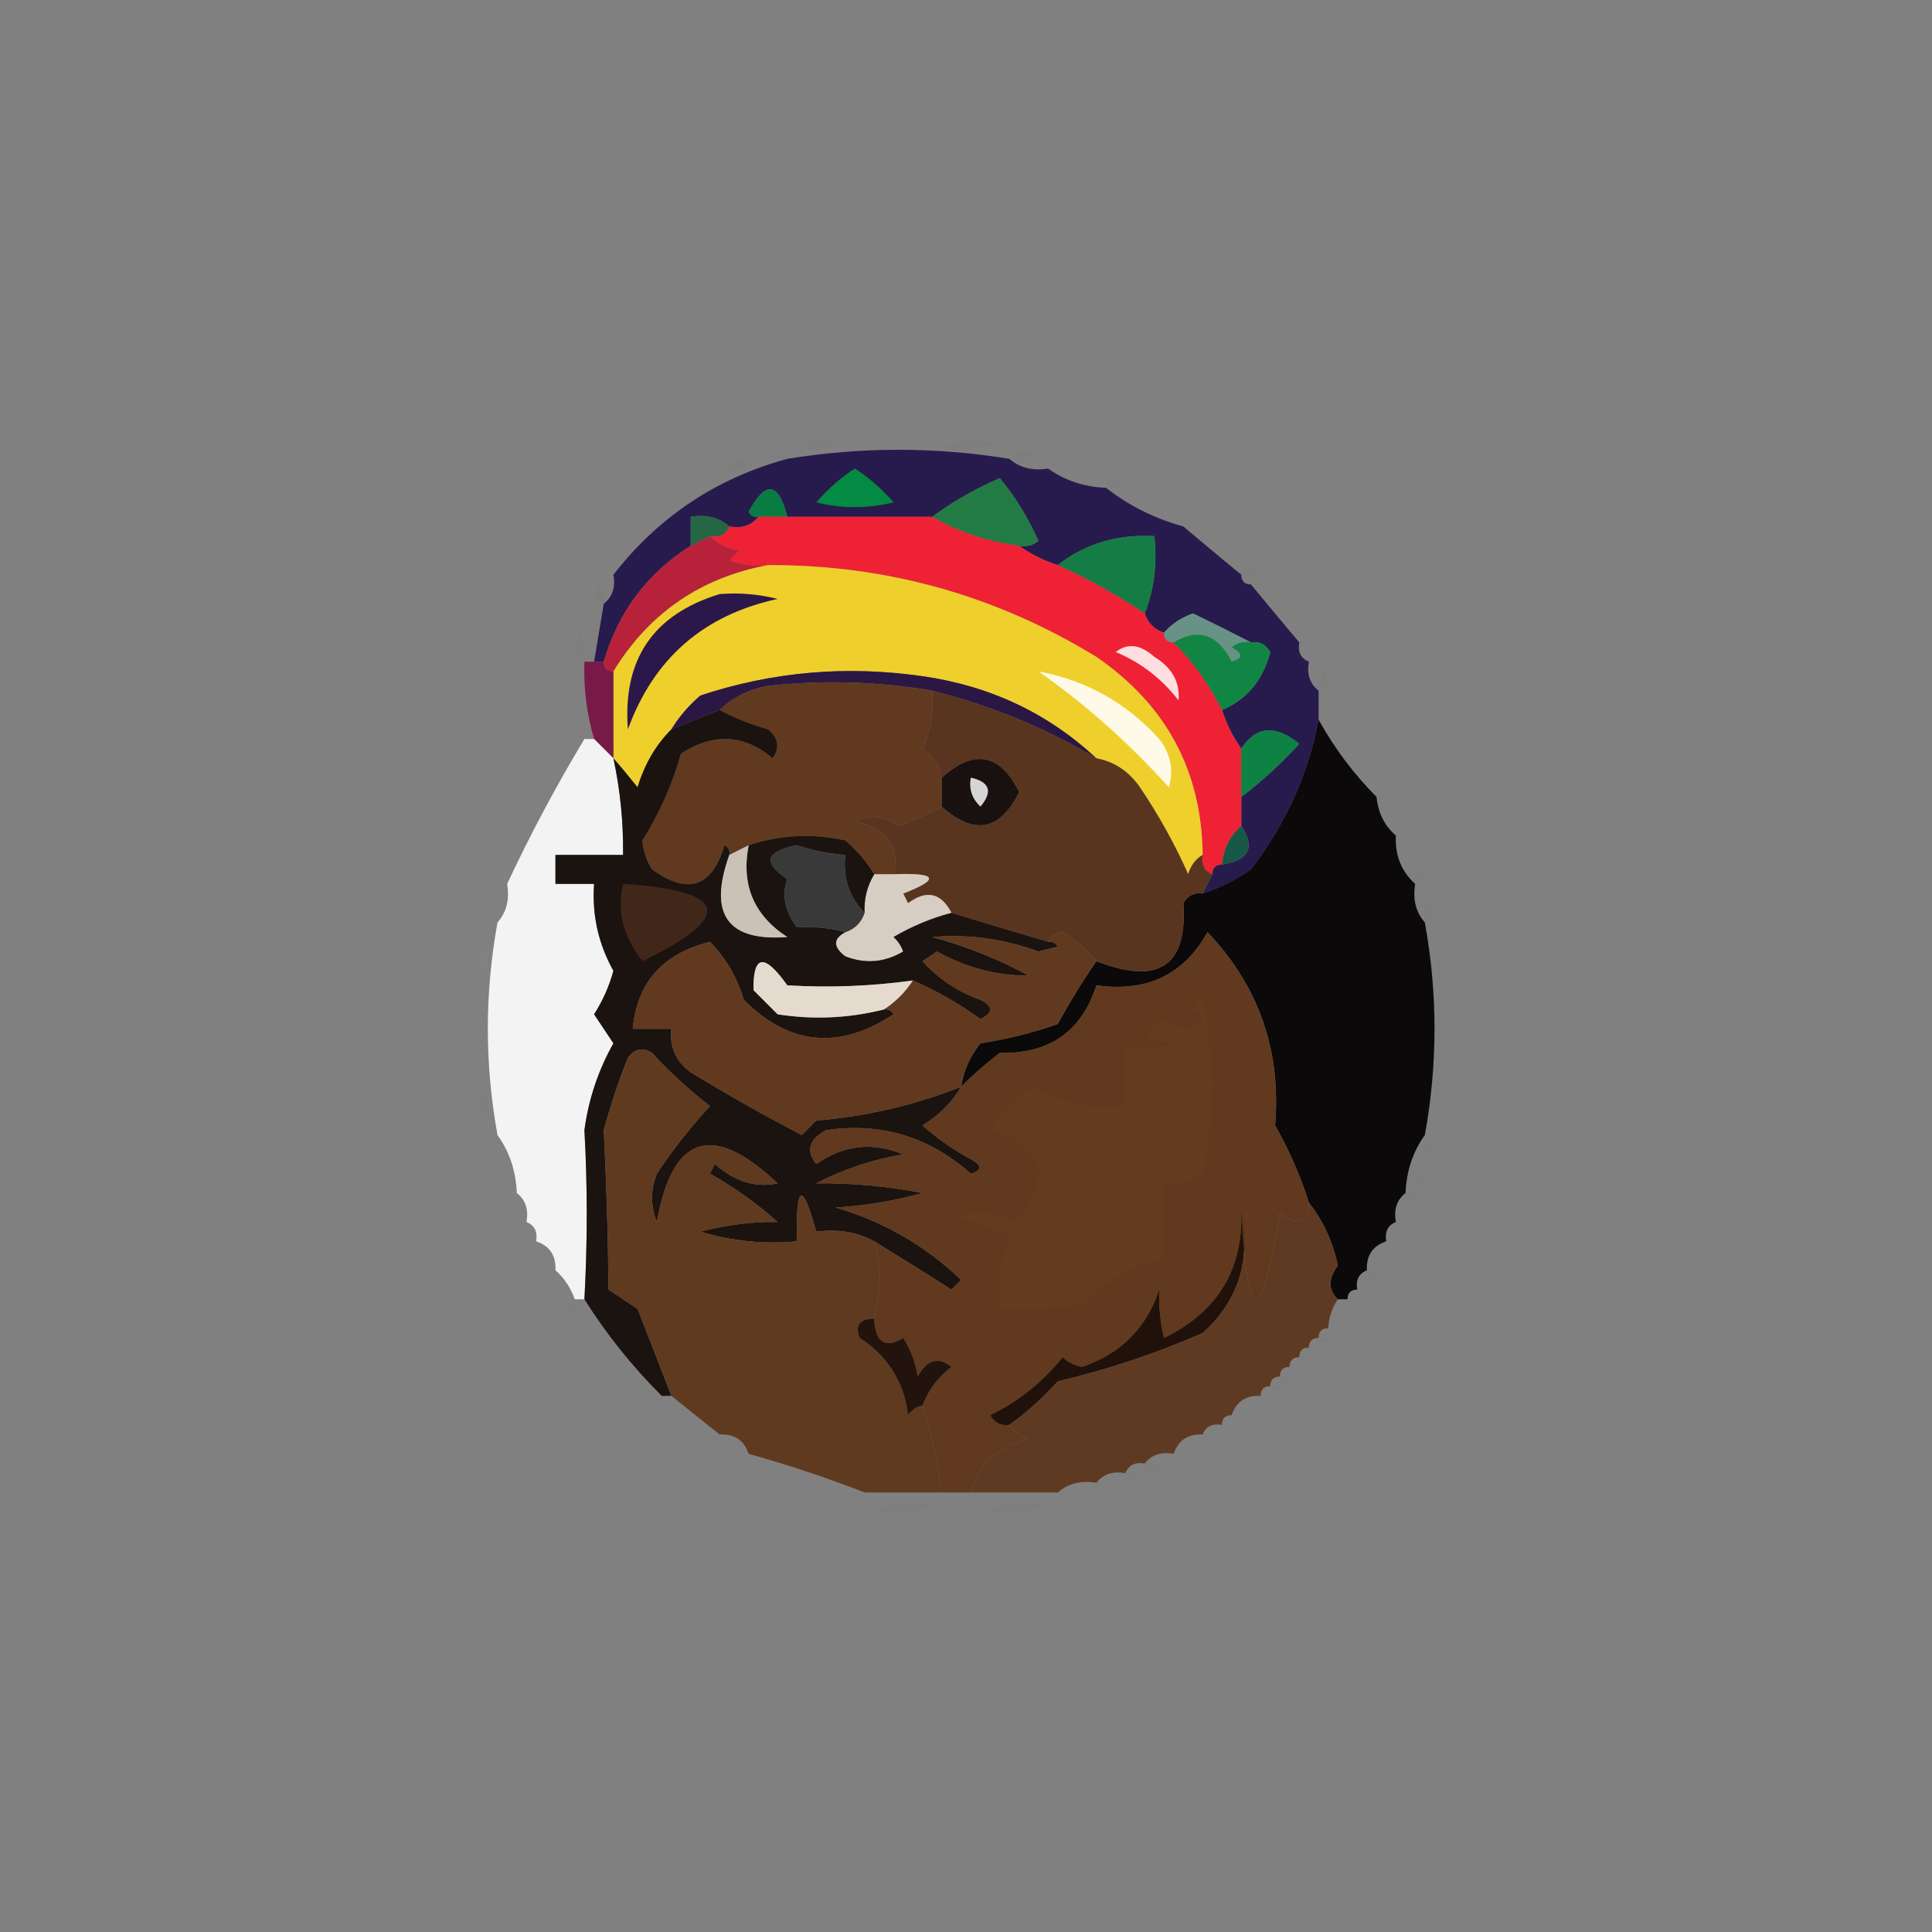<?xml version="1.0" encoding="UTF-8"?>
<!DOCTYPE svg PUBLIC "-//W3C//DTD SVG 1.1//EN" "http://www.w3.org/Graphics/SVG/1.1/DTD/svg11.dtd">
<svg xmlns="http://www.w3.org/2000/svg" version="1.1" width="200px" height="200px" style="shape-rendering:geometricPrecision; text-rendering:geometricPrecision; image-rendering:optimizeQuality; fill-rule:evenodd; clip-rule:evenodd" xmlns:xlink="http://www.w3.org/1999/xlink">
<rect width="100%" height="100%" fill="#808080" stroke="none"/>
<g><path style="opacity:0.011" fill="#1e104b" d="M 82.5,46.5 C 83.946,45.387 85.613,45.22 87.5,46C 85.866,46.493 84.199,46.66 82.5,46.5 Z"/></g>
<g><path style="opacity:0.012" fill="#1e114a" d="M 97.5,46.5 C 99.288,45.377 101.288,45.211 103.5,46C 101.527,46.495 99.527,46.662 97.5,46.5 Z"/></g>
<g><path style="opacity:0.01" fill="#1e114b" d="M 81.5,47.5 C 80.448,47.65 79.448,47.483 78.5,47C 79.749,46.26 80.749,46.426 81.5,47.5 Z"/></g>
<g><path style="opacity:0.012" fill="#1e124a" d="M 104.5,47.5 C 105.251,46.426 106.251,46.26 107.5,47C 106.552,47.483 105.552,47.65 104.5,47.5 Z"/></g>
<g><path style="opacity:0.016" fill="#1f124b" d="M 75.5,48.5 C 75.897,47.475 76.563,47.308 77.5,48C 76.906,48.464 76.239,48.631 75.5,48.5 Z"/></g>
<g><path style="opacity:0.933" fill="#21144a" d="M 104.5,47.5 C 105.568,48.434 106.901,48.768 108.5,48.5C 110.214,49.738 112.214,50.405 114.5,50.5C 116.849,52.341 119.515,53.674 122.5,54.5C 124.46,56.156 126.46,57.823 128.5,59.5C 128.5,60.167 128.833,60.5 129.5,60.5C 131.177,62.54 132.844,64.54 134.5,66.5C 134.328,67.492 134.662,68.158 135.5,68.5C 135.263,69.791 135.596,70.791 136.5,71.5C 136.5,72.5 136.5,73.5 136.5,74.5C 135.449,80.113 133.115,85.28 129.5,90C 127.922,91.094 126.255,91.928 124.5,92.5C 124.833,91.833 125.167,91.167 125.5,90.5C 125.5,89.833 125.833,89.5 126.5,89.5C 129.309,89.042 129.976,87.709 128.5,85.5C 128.5,84.5 128.5,83.5 128.5,82.5C 130.584,80.923 132.584,79.09 134.5,77C 132.03,74.986 130.03,75.153 128.5,77.5C 127.655,76.329 126.989,74.995 126.5,73.5C 129.068,72.426 130.735,70.426 131.5,67.5C 131.043,66.703 130.376,66.369 129.5,66.5C 127.604,65.519 125.604,64.519 123.5,63.5C 122.261,63.942 121.261,64.609 120.5,65.5C 119.5,65.167 118.833,64.5 118.5,63.5C 119.473,61.052 119.806,58.385 119.5,55.5C 115.655,55.288 112.321,56.288 109.5,58.5C 108.005,58.011 106.671,57.345 105.5,56.5C 106.239,56.631 106.906,56.464 107.5,56C 106.435,53.594 105.102,51.427 103.5,49.5C 100.941,50.608 98.608,51.941 96.5,53.5C 91.5,53.5 86.5,53.5 81.5,53.5C 80.589,49.877 79.255,49.71 77.5,53C 77.728,53.399 78.062,53.565 78.5,53.5C 77.791,54.404 76.791,54.737 75.5,54.5C 74.432,53.566 73.099,53.232 71.5,53.5C 71.5,54.5 71.5,55.5 71.5,56.5C 67,59.339 64,63.339 62.5,68.5C 62.167,68.5 61.833,68.5 61.5,68.5C 61.833,66.5 62.167,64.5 62.5,62.5C 63.404,61.791 63.737,60.791 63.5,59.5C 68.154,53.505 74.154,49.505 81.5,47.5C 89.163,46.249 96.829,46.249 104.5,47.5 Z"/></g>
<g><path style="opacity:0.01" fill="#1f104b" d="M 108.5,48.5 C 109.251,47.426 110.251,47.26 111.5,48C 110.552,48.483 109.552,48.65 108.5,48.5 Z"/></g>
<g><path style="opacity:0.01" fill="#1f114b" d="M 114.5,49.5 C 113.761,49.631 113.094,49.464 112.5,49C 113.437,48.308 114.103,48.475 114.5,49.5 Z"/></g>
<g><path style="opacity:0.012" fill="#1f114b" d="M 114.5,50.5 C 114.5,50.167 114.5,49.833 114.5,49.5C 117.167,49.833 117.167,50.167 114.5,50.5 Z"/></g>
<g><path style="opacity:1" fill="#038b43" d="M 88.5,48.5 C 89.962,49.458 91.295,50.624 92.5,52C 89.833,52.667 87.167,52.667 84.5,52C 85.731,50.595 87.064,49.429 88.5,48.5 Z"/></g>
<g><path style="opacity:0.012" fill="#1f124b" d="M 117.5,50.5 C 118.833,51.167 118.833,51.167 117.5,50.5 Z"/></g>
<g><path style="opacity:0.999" fill="#227b44" d="M 105.5,56.5 C 102.215,56.072 99.215,55.072 96.5,53.5C 98.608,51.941 100.941,50.608 103.5,49.5C 105.102,51.427 106.435,53.594 107.5,56C 106.906,56.464 106.239,56.631 105.5,56.5 Z"/></g>
<g><path style="opacity:0.012" fill="#1f114b" d="M 119.5,51.5 C 120.833,52.167 120.833,52.167 119.5,51.5 Z"/></g>
<g><path style="opacity:0.996" fill="#087c44" d="M 81.5,53.5 C 80.5,53.5 79.5,53.5 78.5,53.5C 78.062,53.565 77.728,53.399 77.5,53C 79.255,49.71 80.589,49.877 81.5,53.5 Z"/></g>
<g><path style="opacity:0.016" fill="#1e124c" d="M 122.5,53.5 C 123.833,54.167 123.833,54.167 122.5,53.5 Z"/></g>
<g><path style="opacity:0.996" fill="#256745" d="M 75.5,54.5 C 75.158,55.338 74.492,55.672 73.5,55.5C 72.833,55.833 72.167,56.167 71.5,56.5C 71.5,55.5 71.5,54.5 71.5,53.5C 73.099,53.232 74.432,53.566 75.5,54.5 Z"/></g>
<g><path style="opacity:1" fill="#ee2234" d="M 78.5,53.5 C 79.5,53.5 80.5,53.5 81.5,53.5C 86.5,53.5 91.5,53.5 96.5,53.5C 99.215,55.072 102.215,56.072 105.5,56.5C 106.671,57.345 108.005,58.011 109.5,58.5C 112.661,59.913 115.661,61.58 118.5,63.5C 118.833,64.5 119.5,65.167 120.5,65.5C 120.5,66.167 120.833,66.5 121.5,66.5C 123.555,68.555 125.221,70.888 126.5,73.5C 126.989,74.995 127.655,76.329 128.5,77.5C 128.5,79.167 128.5,80.833 128.5,82.5C 128.5,83.5 128.5,84.5 128.5,85.5C 127.326,86.514 126.66,87.847 126.5,89.5C 125.833,89.5 125.5,89.833 125.5,90.5C 124.662,90.158 124.328,89.492 124.5,88.5C 124.409,79.821 120.742,72.987 113.5,68C 103.074,61.622 91.74,58.456 79.5,58.5C 78.127,58.657 76.793,58.49 75.5,58C 75.833,57.667 76.167,57.333 76.5,57C 75.263,56.768 74.263,56.268 73.5,55.5C 74.492,55.672 75.158,55.338 75.5,54.5C 76.791,54.737 77.791,54.404 78.5,53.5 Z"/></g>
<g><path style="opacity:0.008" fill="#1f114b" d="M 124.5,54.5 C 125.833,55.167 125.833,55.167 124.5,54.5 Z"/></g>
<g><path style="opacity:0.008" fill="#1f114a" d="M 63.5,56.5 C 64.833,57.167 64.833,57.167 63.5,56.5 Z"/></g>
<g><path style="opacity:1" fill="#157c45" d="M 118.5,63.5 C 115.661,61.58 112.661,59.913 109.5,58.5C 112.321,56.288 115.655,55.288 119.5,55.5C 119.806,58.385 119.473,61.052 118.5,63.5 Z"/></g>
<g><path style="opacity:0.012" fill="#1e114b" d="M 63.5,59.5 C 62.833,58.167 62.833,58.167 63.5,59.5 Z"/></g>
<g><path style="opacity:0.004" fill="#1e134c" d="M 128.5,59.5 C 128.56,58.957 128.893,58.624 129.5,58.5C 130.773,59.257 130.773,59.923 129.5,60.5C 128.833,60.5 128.5,60.167 128.5,59.5 Z"/></g>
<g><path style="opacity:0.012" fill="#1e114b" d="M 62.5,62.5 C 61.475,62.103 61.308,61.437 62,60.5C 62.464,61.094 62.631,61.761 62.5,62.5 Z"/></g>
<g><path style="opacity:0.996" fill="#b7223a" d="M 73.5,55.5 C 74.263,56.268 75.263,56.768 76.5,57C 76.167,57.333 75.833,57.667 75.5,58C 76.793,58.49 78.127,58.657 79.5,58.5C 72.533,59.802 67.2,63.468 63.5,69.5C 62.833,69.5 62.5,69.167 62.5,68.5C 64,63.339 67,59.339 71.5,56.5C 72.167,56.167 72.833,55.833 73.5,55.5 Z"/></g>
<g><path style="opacity:1" fill="#efcf2b" d="M 79.5,58.5 C 91.74,58.456 103.074,61.622 113.5,68C 120.742,72.987 124.409,79.821 124.5,88.5C 123.778,88.918 123.278,89.584 123,90.5C 121.587,87.339 119.92,84.339 118,81.5C 116.871,79.859 115.371,78.859 113.5,78.5C 108.481,73.826 102.481,70.993 95.5,70C 87.624,68.862 79.957,69.528 72.5,72C 71.29,73.039 70.29,74.206 69.5,75.5C 67.883,77.121 66.716,79.121 66,81.5C 65.148,80.429 64.315,79.429 63.5,78.5C 63.5,75.5 63.5,72.5 63.5,69.5C 67.2,63.468 72.533,59.802 79.5,58.5 Z"/></g>
<g><path style="opacity:0.012" fill="#1f134b" d="M 134.5,65.5 C 135.833,66.167 135.833,66.167 134.5,65.5 Z"/></g>
<g><path style="opacity:0.016" fill="#611444" d="M 60.5,68.5 C 59.426,67.749 59.26,66.749 60,65.5C 60.483,66.448 60.65,67.448 60.5,68.5 Z"/></g>
<g><path style="opacity:1" fill="#ffdee1" d="M 115.5,67.5 C 116.721,66.535 118.054,66.702 119.5,68C 121.329,69.113 122.163,70.613 122,72.5C 120.242,70.234 118.075,68.568 115.5,67.5 Z"/></g>
<g><path style="opacity:1" fill="#689286" d="M 129.5,66.5 C 128.761,66.369 128.094,66.536 127.5,67C 128.696,67.654 128.696,68.154 127.5,68.5C 126.045,65.643 124.045,64.977 121.5,66.5C 120.833,66.5 120.5,66.167 120.5,65.5C 121.261,64.609 122.261,63.942 123.5,63.5C 125.604,64.519 127.604,65.519 129.5,66.5 Z"/></g>
<g><path style="opacity:0.012" fill="#1f114c" d="M 135.5,67.5 C 136.833,68.167 136.833,68.167 135.5,67.5 Z"/></g>
<g><path style="opacity:1" fill="#118544" d="M 129.5,66.5 C 130.376,66.369 131.043,66.703 131.5,67.5C 130.735,70.426 129.068,72.426 126.5,73.5C 125.221,70.888 123.555,68.555 121.5,66.5C 124.045,64.977 126.045,65.643 127.5,68.5C 128.696,68.154 128.696,67.654 127.5,67C 128.094,66.536 128.761,66.369 129.5,66.5 Z"/></g>
<g><path style="opacity:1" fill="#2b174a" d="M 74.5,61.5 C 76.527,61.338 78.527,61.505 80.5,62C 72.837,63.664 67.671,68.165 65,75.5C 64.445,68.269 67.612,63.602 74.5,61.5 Z"/></g>
<g><path style="opacity:0.004" fill="#211049" d="M 58.5,69.5 C 59.598,70.601 59.765,71.934 59,73.5C 58.51,72.207 58.343,70.873 58.5,69.5 Z"/></g>
<g><path style="opacity:1" fill="#781a47" d="M 60.5,68.5 C 60.833,68.5 61.167,68.5 61.5,68.5C 61.833,68.5 62.167,68.5 62.5,68.5C 62.5,69.167 62.833,69.5 63.5,69.5C 63.5,72.5 63.5,75.5 63.5,78.5C 62.833,77.833 62.167,77.167 61.5,76.5C 60.735,73.904 60.401,71.237 60.5,68.5 Z"/></g>
<g><path style="opacity:1" fill="#2b1743" d="M 113.5,78.5 C 108.196,75.35 102.529,73.017 96.5,71.5C 90.862,70.541 85.195,70.374 79.5,71C 77.509,71.374 75.842,72.207 74.5,73.5C 72.833,74.167 71.167,74.833 69.5,75.5C 70.29,74.206 71.29,73.039 72.5,72C 79.957,69.528 87.624,68.862 95.5,70C 102.481,70.993 108.481,73.826 113.5,78.5 Z"/></g>
<g><path style="opacity:0.016" fill="#1f124b" d="M 136.5,71.5 C 136.369,70.761 136.536,70.094 137,69.5C 137.692,70.437 137.525,71.103 136.5,71.5 Z"/></g>
<g><path style="opacity:1" fill="#fefae7" d="M 107.5,69.5 C 112.45,70.428 116.617,72.762 120,76.5C 121.187,78.044 121.52,79.711 121,81.5C 116.825,76.878 112.325,72.878 107.5,69.5 Z"/></g>
<g><path style="opacity:1" fill="#60391f" d="M 96.5,71.5 C 96.682,73.591 96.348,75.591 95.5,77.5C 96.612,78.265 97.279,79.265 97.5,80.5C 97.5,81.5 97.5,82.5 97.5,83.5C 96.123,84.234 94.623,84.901 93,85.5C 91.612,84.446 90.112,84.28 88.5,85C 91.865,85.802 93.198,87.636 92.5,90.5C 91.833,90.5 91.167,90.5 90.5,90.5C 89.71,89.206 88.71,88.039 87.5,87C 84.076,86.253 80.743,86.42 77.5,87.5C 76.833,87.833 76.167,88.167 75.5,88.5C 75.565,88.062 75.399,87.728 75,87.5C 73.712,91.853 71.212,92.686 67.5,90C 66.919,89.107 66.585,88.107 66.5,87C 68.256,84.226 69.589,81.226 70.5,78C 73.865,75.843 77.032,76.009 80,78.5C 80.749,77.365 80.583,76.365 79.5,75.5C 77.664,74.972 75.997,74.306 74.5,73.5C 75.842,72.207 77.509,71.374 79.5,71C 85.195,70.374 90.862,70.541 96.5,71.5 Z"/></g>
<g><path style="opacity:0.016" fill="#623460" d="M 60.5,76.5 C 59.833,75.167 59.833,75.167 60.5,76.5 Z"/></g>
<g><path style="opacity:0.937" fill="#040202" d="M 136.5,74.5 C 138.147,77.474 140.147,80.14 142.5,82.5C 142.66,84.153 143.326,85.486 144.5,86.5C 144.402,88.553 145.069,90.22 146.5,91.5C 146.232,93.099 146.566,94.432 147.5,95.5C 148.833,102.833 148.833,110.167 147.5,117.5C 146.262,119.214 145.595,121.214 145.5,123.5C 144.596,124.209 144.263,125.209 144.5,126.5C 143.662,126.842 143.328,127.508 143.5,128.5C 142.094,128.973 141.427,129.973 141.5,131.5C 140.662,131.842 140.328,132.508 140.5,133.5C 139.833,133.5 139.5,133.833 139.5,134.5C 139.167,134.5 138.833,134.5 138.5,134.5C 137.485,133.54 137.485,132.373 138.5,131C 137.961,128.518 136.961,126.352 135.5,124.5C 134.62,121.738 133.454,119.071 132,116.5C 132.633,108.73 130.3,102.064 125,96.5C 122.55,100.905 118.717,102.738 113.5,102C 111.977,106.772 108.644,109.106 103.5,109C 102.051,110.102 100.718,111.269 99.5,112.5C 99.751,110.83 100.418,109.33 101.5,108C 104.232,107.587 106.899,106.92 109.5,106C 110.76,103.699 112.093,101.532 113.5,99.5C 119.947,102.012 122.947,100.012 122.5,93.5C 122.957,92.703 123.624,92.369 124.5,92.5C 126.255,91.928 127.922,91.094 129.5,90C 133.115,85.28 135.449,80.113 136.5,74.5 Z"/></g>
<g><path style="opacity:0.004" fill="#f4f5f4" d="M 59.5,76.5 C 58.833,77.167 58.833,77.167 59.5,76.5 Z"/></g>
<g><path style="opacity:1" fill="#0d8244" d="M 128.5,82.5 C 128.5,80.833 128.5,79.167 128.5,77.5C 130.03,75.153 132.03,74.986 134.5,77C 132.584,79.09 130.584,80.923 128.5,82.5 Z"/></g>
<g><path style="opacity:0.971" fill="#f6f6f6" d="M 60.5,76.5 C 60.833,76.5 61.167,76.5 61.5,76.5C 62.167,77.167 62.833,77.833 63.5,78.5C 64.207,81.786 64.54,85.119 64.5,88.5C 62.167,88.5 59.833,88.5 57.5,88.5C 57.5,89.5 57.5,90.5 57.5,91.5C 58.833,91.5 60.167,91.5 61.5,91.5C 61.27,94.694 61.936,97.694 63.5,100.5C 63.061,102.104 62.394,103.604 61.5,105C 62.167,106 62.833,107 63.5,108C 61.921,110.82 60.921,113.82 60.5,117C 60.821,122.742 60.821,128.576 60.5,134.5C 60.167,134.5 59.833,134.5 59.5,134.5C 59.068,133.29 58.401,132.29 57.5,131.5C 57.573,129.973 56.906,128.973 55.5,128.5C 55.672,127.508 55.338,126.842 54.5,126.5C 54.737,125.209 54.404,124.209 53.5,123.5C 53.405,121.214 52.738,119.214 51.5,117.5C 50.167,110.167 50.167,102.833 51.5,95.5C 52.434,94.432 52.768,93.099 52.5,91.5C 54.894,86.381 57.56,81.381 60.5,76.5 Z"/></g>
<g><path style="opacity:1" fill="#59351f" d="M 96.5,71.5 C 102.529,73.017 108.196,75.35 113.5,78.5C 115.371,78.859 116.871,79.859 118,81.5C 119.92,84.339 121.587,87.339 123,90.5C 123.278,89.584 123.778,88.918 124.5,88.5C 124.328,89.492 124.662,90.158 125.5,90.5C 125.167,91.167 124.833,91.833 124.5,92.5C 123.624,92.369 122.957,92.703 122.5,93.5C 122.947,100.012 119.947,102.012 113.5,99.5C 112.53,98.371 111.364,97.371 110,96.5C 109.235,96.57 108.735,96.903 108.5,97.5C 105.06,96.489 101.726,95.489 98.5,94.5C 97.415,92.418 95.915,92.084 94,93.5C 93.833,93.167 93.667,92.833 93.5,92.5C 97.374,90.998 97.041,90.331 92.5,90.5C 93.198,87.636 91.865,85.802 88.5,85C 90.112,84.28 91.612,84.446 93,85.5C 94.623,84.901 96.123,84.234 97.5,83.5C 100.851,86.495 103.518,85.995 105.5,82C 103.518,78.005 100.851,77.505 97.5,80.5C 97.279,79.265 96.612,78.265 95.5,77.5C 96.348,75.591 96.682,73.591 96.5,71.5 Z"/></g>
<g><path style="opacity:1" fill="#19110f" d="M 97.5,83.5 C 97.5,82.5 97.5,81.5 97.5,80.5C 100.851,77.505 103.518,78.005 105.5,82C 103.518,85.995 100.851,86.495 97.5,83.5 Z"/></g>
<g><path style="opacity:1" fill="#d5d5d5" d="M 100.5,80.5 C 102.465,80.948 102.798,81.948 101.5,83.5C 100.614,82.675 100.281,81.675 100.5,80.5 Z"/></g>
<g><path style="opacity:0.012" fill="#000100" d="M 142.5,81.5 C 143.833,82.167 143.833,82.167 142.5,81.5 Z"/></g>
<g><path style="opacity:0.006" fill="#010101" d="M 144.5,86.5 C 144.369,85.761 144.536,85.094 145,84.5C 145.692,85.437 145.525,86.103 144.5,86.5 Z"/></g>
<g><path style="opacity:1" fill="#185846" d="M 128.5,85.5 C 129.976,87.709 129.309,89.042 126.5,89.5C 126.66,87.847 127.326,86.514 128.5,85.5 Z"/></g>
<g><path style="opacity:0.008" fill="#000000" d="M 146.5,91.5 C 146.369,90.761 146.536,90.094 147,89.5C 147.692,90.437 147.525,91.103 146.5,91.5 Z"/></g>
<g><path style="opacity:0.012" fill="#fafafa" d="M 52.5,91.5 C 51.475,91.103 51.308,90.437 52,89.5C 52.464,90.094 52.631,90.761 52.5,91.5 Z"/></g>
<g><path style="opacity:0.005" fill="#020202" d="M 147.5,95.5 C 147.351,94.448 147.517,93.448 148,92.5C 148.74,93.749 148.573,94.749 147.5,95.5 Z"/></g>
<g><path style="opacity:0.006" fill="#fdfdfd" d="M 51.5,95.5 C 50.426,94.749 50.26,93.749 51,92.5C 51.483,93.448 51.65,94.448 51.5,95.5 Z"/></g>
<g><path style="opacity:1" fill="#d8cdc2" d="M 90.5,90.5 C 91.167,90.5 91.833,90.5 92.5,90.5C 97.041,90.331 97.374,90.998 93.5,92.5C 93.667,92.833 93.833,93.167 94,93.5C 95.915,92.084 97.415,92.418 98.5,94.5C 96.421,95.044 94.421,95.878 92.5,97C 92.957,97.414 93.291,97.914 93.5,98.5C 91.579,99.641 89.579,99.808 87.5,99C 86.226,98.023 86.226,97.189 87.5,96.5C 88.5,96.167 89.167,95.5 89.5,94.5C 89.433,93.041 89.766,91.708 90.5,90.5 Z"/></g>
<g><path style="opacity:1" fill="#1a1310" d="M 74.5,73.5 C 75.997,74.306 77.664,74.972 79.5,75.5C 80.583,76.365 80.749,77.365 80,78.5C 77.032,76.009 73.865,75.843 70.5,78C 69.589,81.226 68.256,84.226 66.5,87C 66.585,88.107 66.919,89.107 67.5,90C 71.212,92.686 73.712,91.853 75,87.5C 75.399,87.728 75.565,88.062 75.5,88.5C 73.296,94.639 75.296,97.472 81.5,97C 78.038,94.761 76.705,91.594 77.5,87.5C 80.743,86.42 84.076,86.253 87.5,87C 88.71,88.039 89.71,89.206 90.5,90.5C 89.766,91.708 89.433,93.041 89.5,94.5C 87.926,92.898 87.259,90.898 87.5,88.5C 85.801,88.38 84.135,88.046 82.5,87.5C 79.254,88.124 78.921,89.291 81.5,91C 80.903,92.628 81.237,94.295 82.5,96C 84.381,95.904 86.047,96.071 87.5,96.5C 86.226,97.189 86.226,98.023 87.5,99C 89.579,99.808 91.579,99.641 93.5,98.5C 93.291,97.914 92.957,97.414 92.5,97C 94.421,95.878 96.421,95.044 98.5,94.5C 101.726,95.489 105.06,96.489 108.5,97.5C 108.938,97.435 109.272,97.601 109.5,98C 108.833,98.167 108.167,98.333 107.5,98.5C 103.906,97.181 100.239,96.681 96.5,97C 99.993,97.942 103.326,99.275 106.5,101C 103.185,101.011 100.019,100.178 97,98.5C 96.5,98.833 96,99.167 95.5,99.5C 97.118,101.316 99.118,102.649 101.5,103.5C 102.833,104.167 102.833,104.833 101.5,105.5C 99.302,103.902 96.969,102.569 94.5,101.5C 90.168,102.097 85.835,102.263 81.5,102C 79.116,98.642 77.95,98.809 78,102.5C 78.833,103.333 79.667,104.167 80.5,105C 84.203,105.579 87.869,105.412 91.5,104.5C 91.938,104.435 92.272,104.601 92.5,105C 86.859,108.716 81.692,108.216 77,103.5C 76.288,101.153 75.121,99.153 73.5,97.5C 68.621,98.703 65.954,101.703 65.5,106.5C 66.833,106.5 68.167,106.5 69.5,106.5C 69.296,108.39 69.963,109.89 71.5,111C 75.252,113.293 79.086,115.46 83,117.5C 83.5,117 84,116.5 84.5,116C 89.701,115.567 94.701,114.4 99.5,112.5C 98.521,114.145 97.188,115.479 95.5,116.5C 97.028,117.861 98.695,119.028 100.5,120C 101.696,120.654 101.696,121.154 100.5,121.5C 96.161,117.657 91.161,116.157 85.5,117C 83.74,117.965 83.406,119.132 84.5,120.5C 87.348,118.524 90.348,118.191 93.5,119.5C 90.286,120.044 87.286,121.044 84.5,122.5C 88.095,122.448 91.761,122.782 95.5,123.5C 92.553,124.321 89.553,124.821 86.5,125C 91.439,126.436 95.772,128.936 99.5,132.5C 99.167,132.833 98.833,133.167 98.5,133.5C 95.798,131.78 93.132,130.113 90.5,128.5C 88.735,127.539 86.735,127.205 84.5,127.5C 83.039,122.213 82.372,122.547 82.5,128.5C 79.102,128.82 75.768,128.487 72.5,127.5C 75.271,126.783 77.937,126.449 80.5,126.5C 78.38,124.6 76.047,122.934 73.5,121.5C 73.667,121.167 73.833,120.833 74,120.5C 76.056,122.319 78.223,122.985 80.5,122.5C 73.767,116.133 69.6,117.467 68,126.5C 67.333,124.833 67.333,123.167 68,121.5C 69.643,119.023 71.476,116.69 73.5,114.5C 71.35,112.851 69.35,111.018 67.5,109C 66.551,108.383 65.718,108.549 65,109.5C 64.019,111.96 63.185,114.46 62.5,117C 62.777,122.452 62.944,127.952 63,133.5C 64,134.167 65,134.833 66,135.5C 67.205,138.562 68.372,141.562 69.5,144.5C 69.167,144.5 68.833,144.5 68.5,144.5C 65.43,141.436 62.763,138.103 60.5,134.5C 60.821,128.576 60.821,122.742 60.5,117C 60.921,113.82 61.921,110.82 63.5,108C 62.833,107 62.167,106 61.5,105C 62.394,103.604 63.061,102.104 63.5,100.5C 61.936,97.694 61.27,94.694 61.5,91.5C 60.167,91.5 58.833,91.5 57.5,91.5C 57.5,90.5 57.5,89.5 57.5,88.5C 59.833,88.5 62.167,88.5 64.5,88.5C 64.54,85.119 64.207,81.786 63.5,78.5C 64.315,79.429 65.148,80.429 66,81.5C 66.716,79.121 67.883,77.121 69.5,75.5C 71.167,74.833 72.833,74.167 74.5,73.5 Z"/></g>
<g><path style="opacity:1" fill="#cbc2b7" d="M 77.5,87.5 C 76.705,91.594 78.038,94.761 81.5,97C 75.296,97.472 73.296,94.639 75.5,88.5C 76.167,88.167 76.833,87.833 77.5,87.5 Z"/></g>
<g><path style="opacity:1" fill="#41271a" d="M 64.5,91.5 C 75.405,92.192 76.071,94.858 66.5,99.5C 64.5,96.95 63.834,94.284 64.5,91.5 Z"/></g>
<g><path style="opacity:1" fill="#393939" d="M 89.5,94.5 C 89.167,95.5 88.5,96.167 87.5,96.5C 86.047,96.071 84.381,95.904 82.5,96C 81.237,94.295 80.903,92.628 81.5,91C 78.921,89.291 79.254,88.124 82.5,87.5C 84.135,88.046 85.801,88.38 87.5,88.5C 87.259,90.898 87.926,92.898 89.5,94.5 Z"/></g>
<g><path style="opacity:0.009" fill="#010101" d="M 148.5,96.5 C 149.613,97.946 149.78,99.613 149,101.5C 148.506,99.866 148.34,98.199 148.5,96.5 Z"/></g>
<g><path style="opacity:0.008" fill="#fcfcfc" d="M 49.5,96.5 C 50.613,97.946 50.78,99.613 50,101.5C 49.507,99.866 49.34,98.199 49.5,96.5 Z"/></g>
<g><path style="opacity:1" fill="#60391e" d="M 135.5,124.5 C 135.225,126.758 134.225,127.092 132.5,125.5C 130.522,137.494 129.188,137.494 128.5,125.5C 128.668,131.484 126.002,135.817 120.5,138.5C 120.12,136.979 119.954,135.313 120,133.5C 118.68,137.487 116.013,140.154 112,141.5C 111.228,141.355 110.561,141.022 110,140.5C 107.926,143.078 105.426,145.078 102.5,146.5C 102.957,147.298 103.624,147.631 104.5,147.5C 104.918,148.222 105.584,148.722 106.5,149C 103.308,149.697 101.308,151.53 100.5,154.5C 99.5,154.5 98.5,154.5 97.5,154.5C 97.084,151.417 96.417,148.417 95.5,145.5C 96.091,143.903 97.091,142.569 98.5,141.5C 97.132,140.406 95.965,140.74 95,142.5C 94.781,141.062 94.281,139.729 93.5,138.5C 91.604,139.639 90.604,138.973 90.5,136.5C 91.254,133.744 91.254,131.078 90.5,128.5C 93.132,130.113 95.798,131.78 98.5,133.5C 98.833,133.167 99.167,132.833 99.5,132.5C 95.772,128.936 91.439,126.436 86.5,125C 89.553,124.821 92.553,124.321 95.5,123.5C 91.761,122.782 88.095,122.448 84.5,122.5C 87.286,121.044 90.286,120.044 93.5,119.5C 90.348,118.191 87.348,118.524 84.5,120.5C 83.406,119.132 83.74,117.965 85.5,117C 91.161,116.157 96.161,117.657 100.5,121.5C 101.696,121.154 101.696,120.654 100.5,120C 98.695,119.028 97.028,117.861 95.5,116.5C 97.188,115.479 98.521,114.145 99.5,112.5C 100.718,111.269 102.051,110.102 103.5,109C 108.644,109.106 111.977,106.772 113.5,102C 118.717,102.738 122.55,100.905 125,96.5C 130.3,102.064 132.633,108.73 132,116.5C 133.454,119.071 134.62,121.738 135.5,124.5 Z"/></g>
<g><path style="opacity:1" fill="#60391f" d="M 108.5,97.5 C 108.735,96.903 109.235,96.57 110,96.5C 111.364,97.371 112.53,98.371 113.5,99.5C 112.093,101.532 110.76,103.699 109.5,106C 106.899,106.92 104.232,107.587 101.5,108C 100.418,109.33 99.751,110.83 99.5,112.5C 94.701,114.4 89.701,115.567 84.5,116C 84,116.5 83.5,117 83,117.5C 79.086,115.46 75.252,113.293 71.5,111C 69.963,109.89 69.296,108.39 69.5,106.5C 68.167,106.5 66.833,106.5 65.5,106.5C 65.954,101.703 68.621,98.703 73.5,97.5C 75.121,99.153 76.288,101.153 77,103.5C 81.692,108.216 86.859,108.716 92.5,105C 92.272,104.601 91.938,104.435 91.5,104.5C 92.694,103.728 93.694,102.728 94.5,101.5C 96.969,102.569 99.302,103.902 101.5,105.5C 102.833,104.833 102.833,104.167 101.5,103.5C 99.118,102.649 97.118,101.316 95.5,99.5C 96,99.167 96.5,98.833 97,98.5C 100.019,100.178 103.185,101.011 106.5,101C 103.326,99.275 99.993,97.942 96.5,97C 100.239,96.681 103.906,97.181 107.5,98.5C 108.167,98.333 108.833,98.167 109.5,98C 109.272,97.601 108.938,97.435 108.5,97.5 Z"/></g>
<g><path style="opacity:1" fill="#e4dacd" d="M 94.5,101.5 C 93.694,102.728 92.694,103.728 91.5,104.5C 87.869,105.412 84.203,105.579 80.5,105C 79.667,104.167 78.833,103.333 78,102.5C 77.95,98.809 79.116,98.642 81.5,102C 85.835,102.263 90.168,102.097 94.5,101.5 Z"/></g>
<g><path style="opacity:1" fill="#633c1f" d="M 123.5,104.5 C 123.56,103.957 123.893,103.624 124.5,103.5C 125.833,109.5 125.833,115.5 124.5,121.5C 123.264,122.246 121.93,122.579 120.5,122.5C 120.5,125.167 120.5,127.833 120.5,130.5C 117.256,130.898 114.589,132.398 112.5,135C 109.518,135.498 106.518,135.665 103.5,135.5C 103.232,132.881 103.565,130.381 104.5,128C 102.608,127.027 100.608,126.36 98.5,126C 100.769,125.242 102.936,125.409 105,126.5C 109.053,121.705 108.219,118.538 102.5,117C 103.661,115.172 105.161,113.672 107,112.5C 109.886,114.225 113.052,114.892 116.5,114.5C 116.5,112.5 116.5,110.5 116.5,108.5C 118.199,108.66 119.866,108.494 121.5,108C 117.81,107.576 117.643,106.742 121,105.5C 122.183,106.731 123.349,106.731 124.5,105.5C 124.376,104.893 124.043,104.56 123.5,104.5 Z"/></g>
<g><path style="opacity:0.009" fill="#020202" d="M 148.5,110.5 C 149.622,112.288 149.789,114.288 149,116.5C 148.505,114.527 148.338,112.527 148.5,110.5 Z"/></g>
<g><path style="opacity:0.004" fill="#f6f6f6" d="M 49.5,111.5 C 50.613,112.946 50.78,114.613 50,116.5C 49.507,114.866 49.34,113.199 49.5,111.5 Z"/></g>
<g><path style="opacity:0.006" fill="#fbfbfb" d="M 51.5,117.5 C 51.65,118.552 51.483,119.552 51,120.5C 50.26,119.251 50.426,118.251 51.5,117.5 Z"/></g>
<g><path style="opacity:0.005" fill="#000100" d="M 147.5,117.5 C 148.573,118.251 148.74,119.251 148,120.5C 147.517,119.552 147.351,118.552 147.5,117.5 Z"/></g>
<g><path style="opacity:0.008" fill="#000100" d="M 146.5,123.5 C 146.369,122.761 146.536,122.094 147,121.5C 147.692,122.437 147.525,123.103 146.5,123.5 Z"/></g>
<g><path style="opacity:0.004" fill="#f2f2f2" d="M 52.5,123.5 C 51.475,123.103 51.308,122.437 52,121.5C 52.464,122.094 52.631,122.761 52.5,123.5 Z"/></g>
<g><path style="opacity:0.008" fill="#010101" d="M 145.5,123.5 C 145.833,123.5 146.167,123.5 146.5,123.5C 146.167,126.167 145.833,126.167 145.5,123.5 Z"/></g>
<g><path style="opacity:0.008" fill="#f9f9f9" d="M 52.5,123.5 C 52.833,123.5 53.167,123.5 53.5,123.5C 53.167,126.167 52.833,126.167 52.5,123.5 Z"/></g>
<g><path style="opacity:0.008" fill="#020302" d="M 144.5,126.5 C 145.833,127.167 145.833,127.167 144.5,126.5 Z"/></g>
<g><path style="opacity:0.004" fill="#f6f6f6" d="M 54.5,126.5 C 54.5,127.167 54.5,127.833 54.5,128.5C 53.167,127.833 53.167,127.167 54.5,126.5 Z"/></g>
<g><path style="opacity:0.984" fill="#5f391e" d="M 90.5,128.5 C 91.254,131.078 91.254,133.744 90.5,136.5C 88.972,136.517 88.472,137.184 89,138.5C 91.928,140.418 93.594,143.085 94,146.5C 94.383,145.944 94.883,145.611 95.5,145.5C 96.417,148.417 97.084,151.417 97.5,154.5C 94.833,154.5 92.167,154.5 89.5,154.5C 85.647,152.993 81.647,151.66 77.5,150.5C 77.027,149.094 76.027,148.427 74.5,148.5C 72.858,147.197 71.191,145.864 69.5,144.5C 68.372,141.562 67.205,138.562 66,135.5C 65,134.833 64,134.167 63,133.5C 62.944,127.952 62.777,122.452 62.5,117C 63.185,114.46 64.019,111.96 65,109.5C 65.718,108.549 66.551,108.383 67.5,109C 69.35,111.018 71.35,112.851 73.5,114.5C 71.476,116.69 69.643,119.023 68,121.5C 67.333,123.167 67.333,124.833 68,126.5C 69.6,117.467 73.767,116.133 80.5,122.5C 78.223,122.985 76.056,122.319 74,120.5C 73.833,120.833 73.667,121.167 73.5,121.5C 76.047,122.934 78.38,124.6 80.5,126.5C 77.937,126.449 75.271,126.783 72.5,127.5C 75.768,128.487 79.102,128.82 82.5,128.5C 82.372,122.547 83.039,122.213 84.5,127.5C 86.735,127.205 88.735,127.539 90.5,128.5 Z"/></g>
<g><path style="opacity:0.012" fill="#f9faf9" d="M 54.5,128.5 C 54.833,128.5 55.167,128.5 55.5,128.5C 55.315,129.17 54.981,129.17 54.5,128.5 Z"/></g>
<g><path style="opacity:0.012" fill="#000100" d="M 143.5,128.5 C 144.833,129.167 144.833,129.167 143.5,128.5 Z"/></g>
<g><path style="opacity:0.008" fill="#f6f7f6" d="M 56.5,131.5 C 55.833,130.167 55.833,130.167 56.5,131.5 Z"/></g>
<g><path style="opacity:0.008" fill="#000100" d="M 142.5,130.5 C 143.833,131.167 143.833,131.167 142.5,130.5 Z"/></g>
<g><path style="opacity:0.004" fill="#f6f6f6" d="M 56.5,131.5 C 56.833,131.5 57.167,131.5 57.5,131.5C 57.167,134.167 56.833,134.167 56.5,131.5 Z"/></g>
<g><path style="opacity:0.004" fill="#040100" d="M 141.5,131.5 C 141.833,131.5 142.167,131.5 142.5,131.5C 142.672,132.492 142.338,133.158 141.5,133.5C 141.5,132.833 141.5,132.167 141.5,131.5 Z"/></g>
<g><path style="opacity:0.008" fill="#050000" d="M 140.5,133.5 C 140.833,133.5 141.167,133.5 141.5,133.5C 141.315,134.17 140.981,134.17 140.5,133.5 Z"/></g>
<g><path style="opacity:0.008" fill="#5a3d28" d="M 139.5,134.5 C 139.833,134.5 140.167,134.5 140.5,134.5C 140.315,135.17 139.981,135.17 139.5,134.5 Z"/></g>
<g><path style="opacity:0.004" fill="#272525" d="M 59.5,134.5 C 59.631,135.239 59.464,135.906 59,136.5C 58.308,135.563 58.475,134.897 59.5,134.5 Z"/></g>
<g><path style="opacity:0.008" fill="#5a341a" d="M 138.5,136.5 C 139.833,137.167 139.833,137.167 138.5,136.5 Z"/></g>
<g><path style="opacity:0.008" fill="#603b1f" d="M 137.5,137.5 C 137.833,137.5 138.167,137.5 138.5,137.5C 138.315,138.17 137.981,138.17 137.5,137.5 Z"/></g>
<g><path style="opacity:0.012" fill="#643b1e" d="M 136.5,138.5 C 136.833,138.5 137.167,138.5 137.5,138.5C 137.315,139.17 136.981,139.17 136.5,138.5 Z"/></g>
<g><path style="opacity:0.012" fill="#613b1d" d="M 135.5,139.5 C 135.833,139.5 136.167,139.5 136.5,139.5C 136.315,140.17 135.981,140.17 135.5,139.5 Z"/></g>
<g><path style="opacity:0.008" fill="#613c20" d="M 134.5,140.5 C 134.833,140.5 135.167,140.5 135.5,140.5C 135.315,141.17 134.981,141.17 134.5,140.5 Z"/></g>
<g><path style="opacity:1" fill="#22130c" d="M 90.5,136.5 C 90.604,138.973 91.604,139.639 93.5,138.5C 94.281,139.729 94.781,141.062 95,142.5C 95.965,140.74 97.132,140.406 98.5,141.5C 97.091,142.569 96.091,143.903 95.5,145.5C 94.883,145.611 94.383,145.944 94,146.5C 93.594,143.085 91.928,140.418 89,138.5C 88.472,137.184 88.972,136.517 90.5,136.5 Z"/></g>
<g><path style="opacity:0.012" fill="#603b1f" d="M 133.5,141.5 C 133.833,141.5 134.167,141.5 134.5,141.5C 134.315,142.17 133.981,142.17 133.5,141.5 Z"/></g>
<g><path style="opacity:0.012" fill="#643c1e" d="M 132.5,142.5 C 132.833,142.5 133.167,142.5 133.5,142.5C 133.315,143.17 132.981,143.17 132.5,142.5 Z"/></g>
<g><path style="opacity:1" fill="#20120a" d="M 128.5,125.5 C 129.498,130.535 128.165,134.702 124.5,138C 119.597,140.138 114.597,141.805 109.5,143C 107.963,144.707 106.296,146.207 104.5,147.5C 103.624,147.631 102.957,147.298 102.5,146.5C 105.426,145.078 107.926,143.078 110,140.5C 110.561,141.022 111.228,141.355 112,141.5C 116.013,140.154 118.68,137.487 120,133.5C 119.954,135.313 120.12,136.979 120.5,138.5C 126.002,135.817 128.668,131.484 128.5,125.5 Z"/></g>
<g><path style="opacity:0.955" fill="#5d371e" d="M 135.5,124.5 C 136.961,126.352 137.961,128.518 138.5,131C 137.485,132.373 137.485,133.54 138.5,134.5C 137.89,135.391 137.557,136.391 137.5,137.5C 136.833,137.5 136.5,137.833 136.5,138.5C 135.833,138.5 135.5,138.833 135.5,139.5C 134.833,139.5 134.5,139.833 134.5,140.5C 133.833,140.5 133.5,140.833 133.5,141.5C 132.833,141.5 132.5,141.833 132.5,142.5C 131.833,142.5 131.5,142.833 131.5,143.5C 130.833,143.5 130.5,143.833 130.5,144.5C 128.973,144.427 127.973,145.094 127.5,146.5C 126.833,146.5 126.5,146.833 126.5,147.5C 125.508,147.328 124.842,147.662 124.5,148.5C 122.973,148.427 121.973,149.094 121.5,150.5C 120.209,150.263 119.209,150.596 118.5,151.5C 117.508,151.328 116.842,151.662 116.5,152.5C 115.209,152.263 114.209,152.596 113.5,153.5C 111.901,153.232 110.568,153.566 109.5,154.5C 106.5,154.5 103.5,154.5 100.5,154.5C 101.308,151.53 103.308,149.697 106.5,149C 105.584,148.722 104.918,148.222 104.5,147.5C 106.296,146.207 107.963,144.707 109.5,143C 114.597,141.805 119.597,140.138 124.5,138C 128.165,134.702 129.498,130.535 128.5,125.5C 129.188,137.494 130.522,137.494 132.5,125.5C 134.225,127.092 135.225,126.758 135.5,124.5 Z"/></g>
<g><path style="opacity:0.012" fill="#57361d" d="M 131.5,143.5 C 131.833,143.5 132.167,143.5 132.5,143.5C 132.315,144.17 131.981,144.17 131.5,143.5 Z"/></g>
<g><path style="opacity:0.008" fill="#301d10" d="M 68.5,144.5 C 68.5,144.833 68.5,145.167 68.5,145.5C 67.83,145.019 67.83,144.685 68.5,144.5 Z"/></g>
<g><path style="opacity:0.008" fill="#543119" d="M 130.5,144.5 C 130.833,144.5 131.167,144.5 131.5,144.5C 131.315,145.17 130.981,145.17 130.5,144.5 Z"/></g>
<g><path style="opacity:0.008" fill="#452b18" d="M 68.5,145.5 C 69.833,146.167 69.833,146.167 68.5,145.5 Z"/></g>
<g><path style="opacity:0.004" fill="#4a2a19" d="M 130.5,145.5 C 129.833,146.167 129.833,146.167 130.5,145.5 Z"/></g>
<g><path style="opacity:0.008" fill="#3c281d" d="M 127.5,146.5 C 128.833,147.167 128.833,147.167 127.5,146.5 Z"/></g>
<g><path style="opacity:0.008" fill="#63391f" d="M 126.5,147.5 C 126.833,147.5 127.167,147.5 127.5,147.5C 127.315,148.17 126.981,148.17 126.5,147.5 Z"/></g>
<g><path style="opacity:0.008" fill="#603c1d" d="M 74.5,148.5 C 74.5,148.833 74.5,149.167 74.5,149.5C 71.833,149.167 71.833,148.833 74.5,148.5 Z"/></g>
<g><path style="opacity:0.004" fill="#60381d" d="M 124.5,149.5 C 124.5,149.167 124.5,148.833 124.5,148.5C 125.167,148.5 125.833,148.5 126.5,148.5C 126.158,149.338 125.492,149.672 124.5,149.5 Z"/></g>
<g><path style="opacity:0.008" fill="#5f3a1c" d="M 74.5,149.5 C 75.833,150.167 75.833,150.167 74.5,149.5 Z"/></g>
<g><path style="opacity:0.008" fill="#5e391c" d="M 124.5,149.5 C 123.833,150.167 123.833,150.167 124.5,149.5 Z"/></g>
<g><path style="opacity:0.008" fill="#643c1e" d="M 77.5,150.5 C 76.833,151.167 76.833,151.167 77.5,150.5 Z"/></g>
<g><path style="opacity:0.008" fill="#633d1e" d="M 121.5,150.5 C 122.833,151.167 122.833,151.167 121.5,150.5 Z"/></g>
<g><path style="opacity:0.008" fill="#643f22" d="M 118.5,152.5 C 118.5,152.167 118.5,151.833 118.5,151.5C 121.167,151.833 121.167,152.167 118.5,152.5 Z"/></g>
<g><path style="opacity:0.008" fill="#5c391f" d="M 116.5,153.5 C 116.5,153.167 116.5,152.833 116.5,152.5C 117.167,152.5 117.833,152.5 118.5,152.5C 118.158,153.338 117.492,153.672 116.5,153.5 Z"/></g>
<g><path style="opacity:0.008" fill="#683921" d="M 113.5,154.5 C 113.5,154.167 113.5,153.833 113.5,153.5C 114.5,153.5 115.5,153.5 116.5,153.5C 115.791,154.404 114.791,154.737 113.5,154.5 Z"/></g>
<g><path style="opacity:0.008" fill="#683e20" d="M 89.5,154.5 C 88.399,155.598 87.066,155.765 85.5,155C 86.793,154.51 88.127,154.343 89.5,154.5 Z"/></g>
<g><path style="opacity:0.008" fill="#673e20" d="M 109.5,154.5 C 110.833,154.5 112.167,154.5 113.5,154.5C 112.167,155.833 110.833,155.833 109.5,154.5 Z"/></g>
<g><path style="opacity:0.012" fill="#673e20" d="M 90.5,156.5 C 92.288,155.378 94.288,155.211 96.5,156C 94.527,156.495 92.527,156.662 90.5,156.5 Z"/></g>
<g><path style="opacity:0.012" fill="#643d20" d="M 102.5,156.5 C 104.288,155.378 106.288,155.211 108.5,156C 106.527,156.495 104.527,156.662 102.5,156.5 Z"/></g>
</svg>
